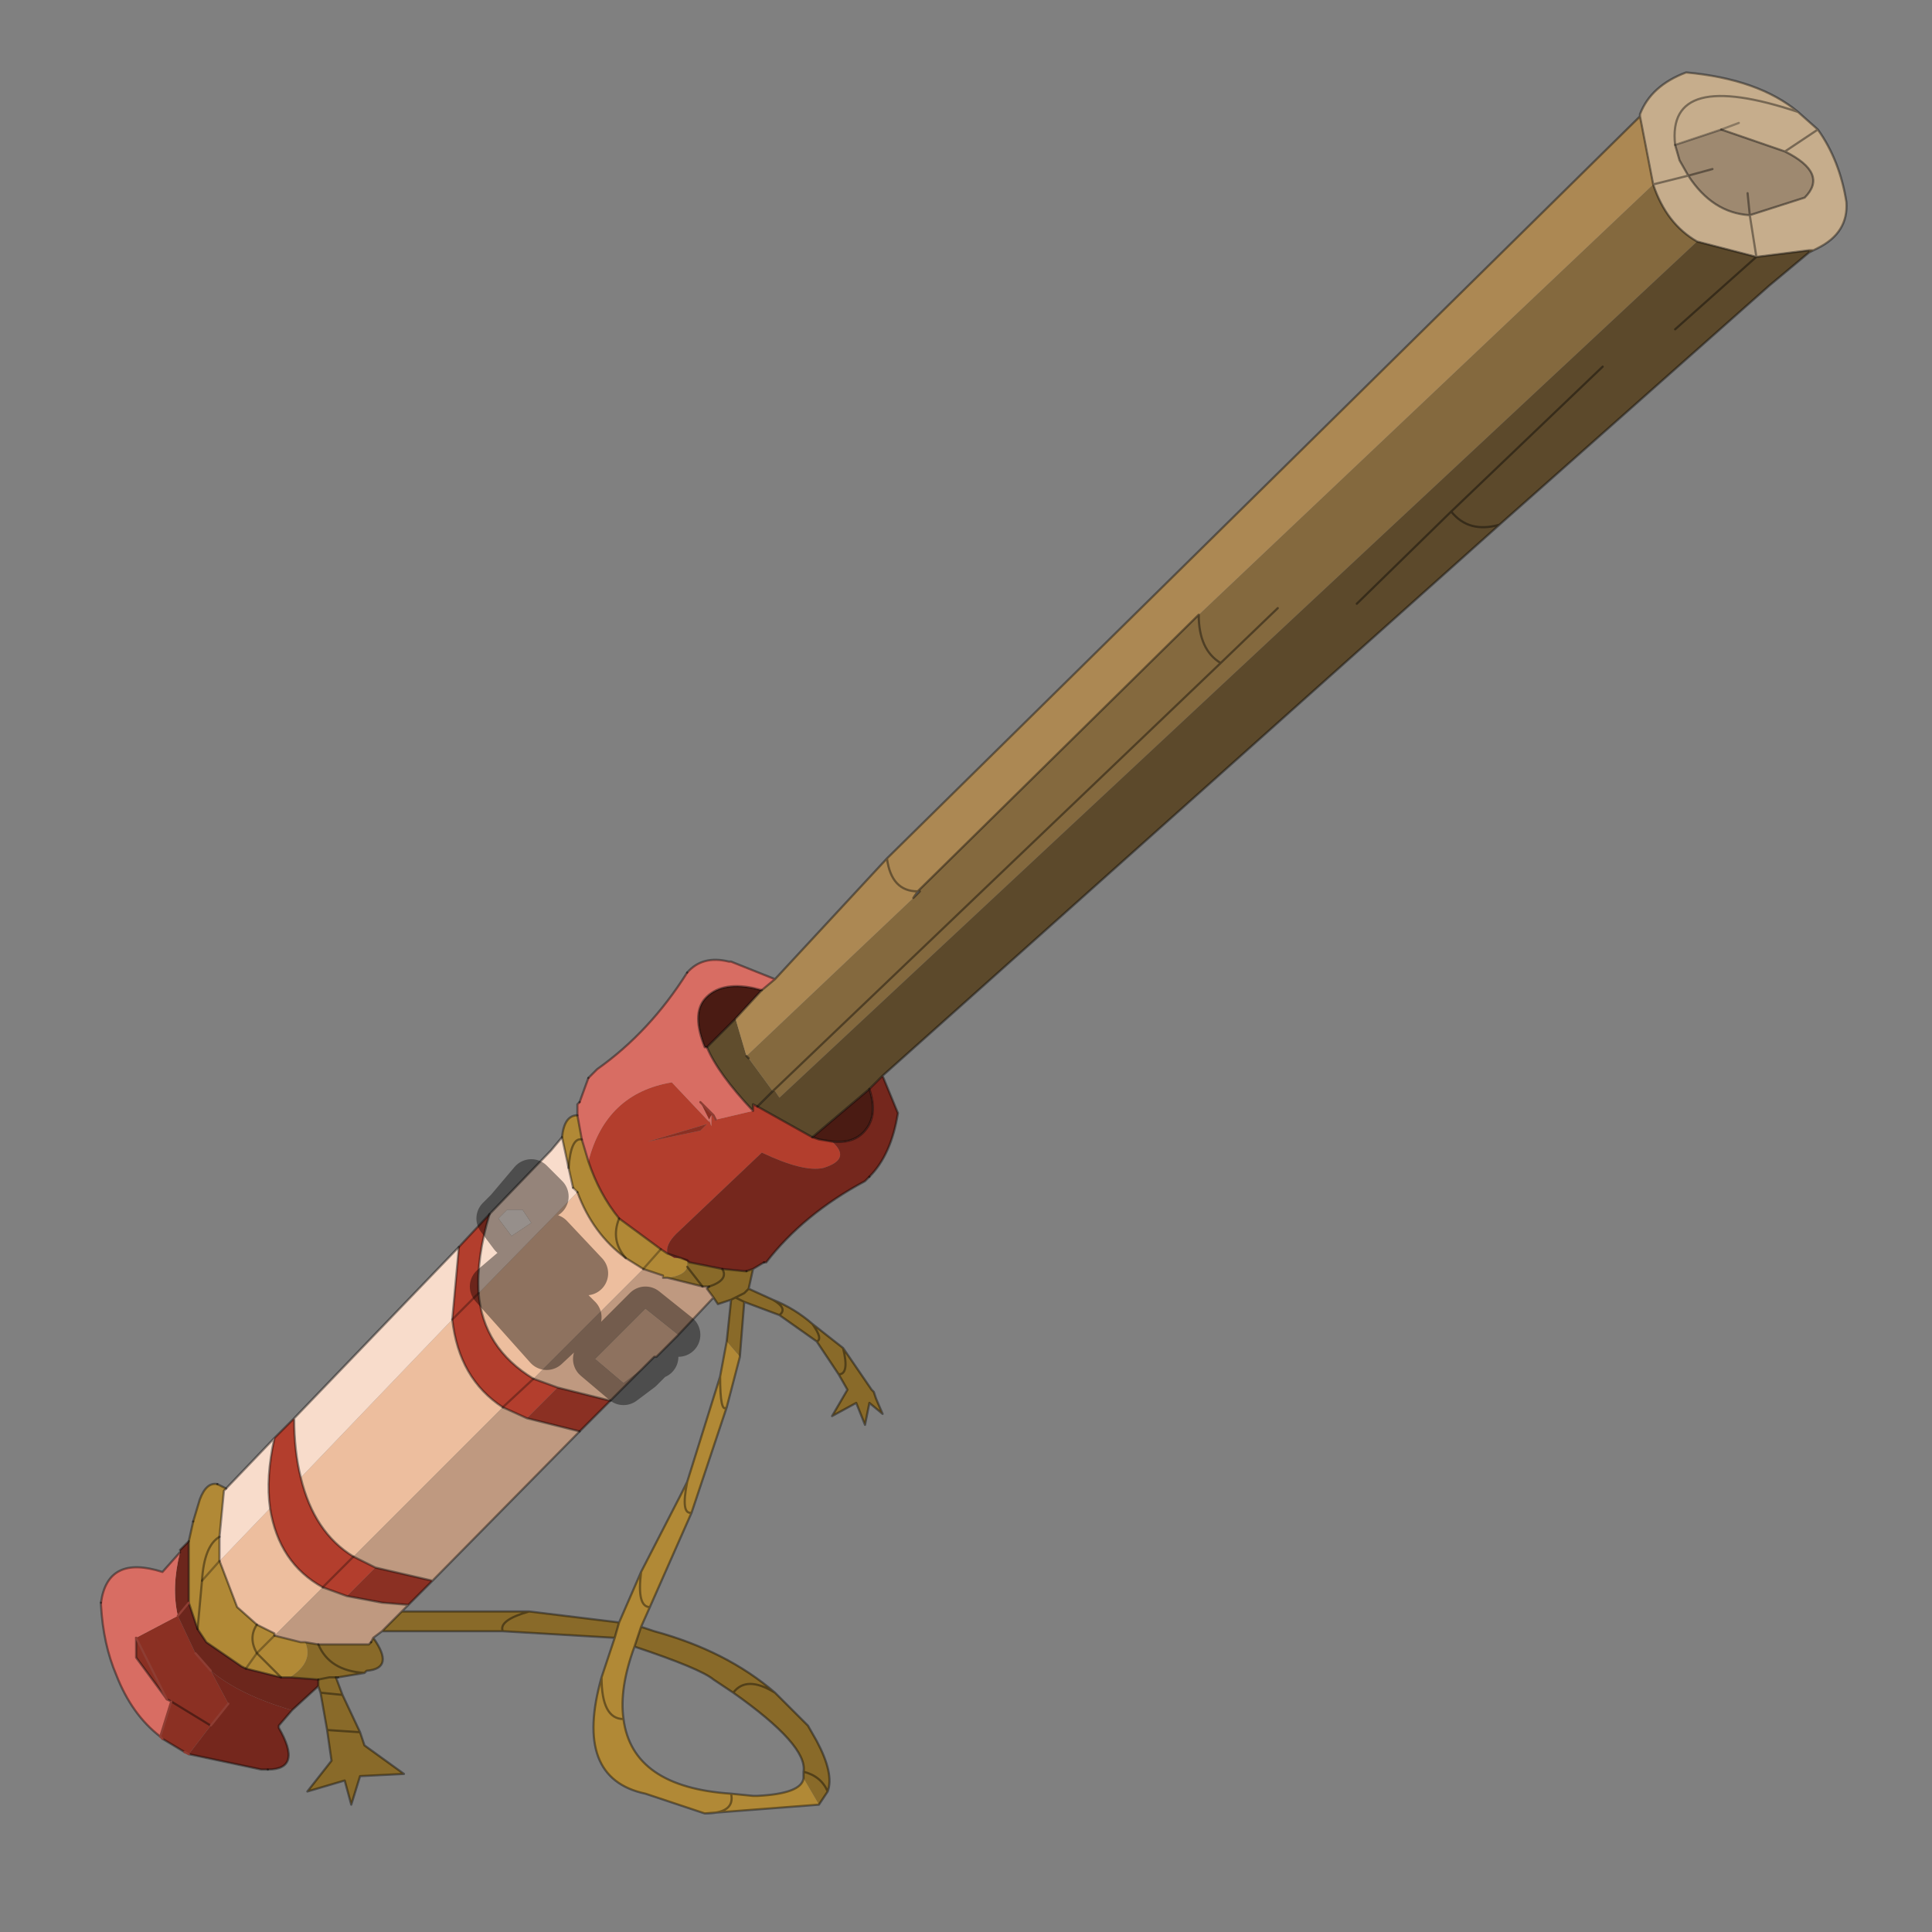 <?xml version="1.0" encoding="UTF-8" standalone="no"?>
<svg xmlns:xlink="http://www.w3.org/1999/xlink" height="440.0px" width="440.0px" xmlns="http://www.w3.org/2000/svg">
  <rect width="100%" height="100%" fill="#808080" stroke="none"/>
  <g transform="matrix(10.0, 0.0, 0.0, 10.0, 0.0, 0.0)">
    <use height="44.0" transform="matrix(1.0, 0.0, 0.0, 1.0, 0.0, 0.0)" width="44.0" xlink:href="#shape0"/>
  </g>
  <defs>
    <g id="shape0" transform="matrix(1.0, 0.0, 0.0, 1.0, 0.0, 0.0)">
      <path d="M44.0 44.0 L0.0 44.0 0.0 0.0 44.0 0.0 44.0 44.0" fill="#43adca" fill-opacity="0.0" fill-rule="evenodd" stroke="none"/>
      <path d="M40.65 3.45 L41.4 2.95 40.65 3.45 39.2 2.95 38.15 3.3 Q37.95 1.55 40.95 2.55 37.95 1.55 38.15 3.3 L38.25 3.65 38.45 4.0 37.65 4.2 38.45 4.0 Q39.0 4.85 39.85 4.9 L41.1 4.5 Q41.65 3.95 40.65 3.45 M40.0 5.85 L39.85 4.9 40.0 5.85 38.65 5.5 Q37.95 5.1 37.65 4.2 L37.35 2.65 37.35 2.6 Q37.6 1.95 38.4 1.65 40.05 1.8 40.95 2.55 L41.4 2.95 Q41.9 3.65 42.05 4.6 42.1 5.3 41.4 5.65 L41.3 5.7 41.2 5.7 40.0 5.85 M39.6 2.8 L39.2 2.95 39.6 2.8" fill="#c6ad8c" fill-rule="evenodd" stroke="none"/>
      <path d="M17.6 24.85 L17.25 25.2 17.15 25.15 17.15 25.3 Q16.35 24.45 16.1 23.85 L16.75 23.2 17.0 24.05 17.05 24.1 17.6 24.85" fill="#604d2d" fill-rule="evenodd" stroke="none"/>
      <path d="M41.2 5.7 L41.3 5.7 41.2 5.75 41.2 5.7 M37.65 4.2 Q37.95 5.1 38.65 5.5 L17.75 25.0 17.65 24.85 17.6 24.85 17.05 24.1 17.0 24.05 20.8 20.45 20.95 20.3 20.9 20.3 27.3 14.0 37.65 4.2 M29.1 13.85 L27.8 15.1 Q27.3 14.8 27.3 14.0 27.3 14.8 27.8 15.1 L29.1 13.85 M27.8 15.1 L17.6 24.85 27.8 15.1" fill="#84693e" fill-rule="evenodd" stroke="none"/>
      <path d="M6.25 32.75 L6.7 32.3 Q6.7 33.05 6.85 33.65 7.15 34.9 8.05 35.45 L8.55 35.7 7.9 36.35 7.35 36.15 8.05 35.45 7.35 36.15 Q6.35 35.6 6.15 34.35 6.05 33.65 6.25 32.75 M10.45 28.4 L11.15 27.65 Q10.85 28.65 10.9 29.45 11.0 30.7 12.15 31.4 L11.45 32.05 12.15 31.4 12.7 31.6 12.0 32.3 11.45 32.05 Q10.45 31.4 10.3 30.05 L10.9 29.45 10.3 30.05 10.45 28.4 M17.25 25.2 L18.5 25.9 18.65 25.95 18.95 26.0 Q19.4 26.4 18.75 26.6 18.3 26.7 17.35 26.25 L15.4 28.1 Q15.15 28.35 15.2 28.55 L15.05 28.45 14.1 27.75 Q13.65 27.2 13.4 26.45 13.8 24.9 15.3 24.65 L16.15 25.55 16.15 25.5 16.2 25.65 16.2 25.4 16.25 25.4 16.3 25.5 17.15 25.3 17.15 25.15 17.25 25.2 M15.5 28.65 L15.7 28.75 15.65 28.7 15.5 28.65 M16.1 25.6 L14.75 26.0 15.95 25.75 16.1 25.6 M16.3 25.5 L16.25 25.4 16.3 25.5" fill="#b33e2d" fill-rule="evenodd" stroke="none"/>
      <path d="M18.5 25.9 L19.8 24.8 Q20.0 25.4 19.7 25.75 19.45 26.05 18.95 26.0 L18.65 25.95 18.5 25.9 M16.1 23.85 L16.05 23.85 Q15.75 23.1 16.05 22.75 16.4 22.35 17.15 22.5 L17.35 22.55 16.75 23.2 16.1 23.85" fill="#4a1b13" fill-rule="evenodd" stroke="none"/>
      <path d="M4.3 39.95 L4.2 39.9 3.7 39.6 3.65 39.55 3.9 38.75 3.8 38.7 3.1 37.75 3.1 37.3 4.05 36.8 4.45 37.65 4.8 38.05 5.2 38.8 4.8 39.3 4.3 39.95 M16.15 25.5 L15.95 25.1 16.25 25.4 16.2 25.4 16.15 25.5 M13.9 31.9 L13.2 32.6 12.0 32.3 12.7 31.6 13.9 31.9 M9.85 36.0 L9.3 36.55 8.7 36.5 7.9 36.35 8.55 35.7 9.85 36.0 M15.2 28.55 L15.5 28.65 15.35 28.65 15.2 28.55 M16.1 25.6 L15.95 25.75 14.75 26.0 16.1 25.6 M3.9 38.75 L4.8 39.3 3.9 38.75 M3.8 38.7 L3.1 37.3 3.8 38.7" fill="#8b3023" fill-rule="evenodd" stroke="none"/>
      <path d="M17.15 28.9 L17.05 29.35 17.6 29.6 Q18.1 29.8 18.5 30.15 L19.2 30.7 19.85 31.65 19.9 31.7 19.95 31.85 20.1 32.2 19.8 31.95 19.7 32.45 19.5 31.95 18.95 32.25 19.3 31.65 19.1 31.3 18.6 30.55 17.75 29.95 16.95 29.65 16.85 30.9 16.55 30.55 16.65 29.6 16.35 29.7 16.25 29.55 16.1 29.35 16.15 29.3 16.1 29.3 16.0 29.3 15.65 28.85 16.0 29.3 15.2 29.1 Q15.6 29.05 15.65 28.85 L15.65 28.7 15.7 28.75 16.45 28.9 16.95 28.95 17.0 28.95 17.15 28.9 M14.6 37.05 L14.9 37.15 Q16.55 37.6 17.65 38.55 L18.4 39.3 18.6 39.65 Q19.0 40.4 18.85 40.8 L18.65 41.1 18.3 40.5 18.3 40.35 Q18.4 39.75 16.7 38.55 L16.4 38.35 16.25 38.25 Q15.95 38.0 14.45 37.5 L14.6 37.05 M14.0 37.3 L11.45 37.15 8.7 37.15 9.15 36.7 12.05 36.7 14.1 36.95 14.0 37.3 M8.5 37.3 Q9.0 38.0 8.35 38.05 L8.3 38.1 7.7 38.2 7.65 38.2 7.8 38.6 8.2 39.45 8.3 39.75 9.2 40.4 8.2 40.45 8.0 41.1 7.85 40.55 7.0 40.8 7.55 40.1 7.45 39.4 7.3 38.55 7.25 38.4 7.25 38.25 6.6 38.2 Q7.15 37.85 6.95 37.4 L7.25 37.45 8.4 37.45 8.45 37.4 8.5 37.3 M17.6 29.6 Q17.95 29.8 17.75 29.95 17.95 29.8 17.6 29.6 M16.95 29.65 L16.75 29.55 16.95 29.45 17.05 29.35 16.95 29.45 16.75 29.55 16.95 29.65 M16.45 28.9 Q16.6 29.15 16.15 29.3 16.6 29.15 16.45 28.9 M19.2 30.7 Q19.35 31.3 19.1 31.3 19.35 31.3 19.2 30.7 M18.6 30.55 Q18.75 30.5 18.5 30.15 18.75 30.5 18.6 30.55 M16.75 29.55 L16.65 29.6 16.75 29.55 M17.65 38.55 Q17.0 38.15 16.7 38.55 17.0 38.15 17.65 38.55 M18.3 40.35 Q18.7 40.45 18.85 40.8 18.7 40.45 18.3 40.35 M12.05 36.7 Q11.35 36.9 11.45 37.15 11.35 36.9 12.05 36.7 M7.25 38.25 L7.5 38.2 7.65 38.2 7.5 38.2 7.25 38.25 M7.8 38.6 L7.3 38.55 7.8 38.6 M7.25 37.45 Q7.5 38.05 8.3 38.1 7.5 38.05 7.25 37.45 M7.45 39.4 L8.2 39.45 7.45 39.4" fill="#896a29" fill-rule="evenodd" stroke="none"/>
      <path d="M13.15 27.15 Q13.5 28.1 14.25 28.65 L14.65 28.9 12.15 31.4 Q11.0 30.7 10.9 29.45 L13.15 27.15 M10.3 30.05 Q10.45 31.4 11.45 32.05 L8.05 35.45 Q7.15 34.9 6.85 33.65 L10.3 30.05 M14.95 30.9 L14.9 30.9 14.6 31.2 14.1 30.7 14.4 30.4 14.95 30.9 14.4 30.4 14.1 30.7 14.6 31.2 14.9 30.9 14.6 31.2 14.2 31.5 13.55 30.95 14.7 29.8 15.45 30.4 14.95 30.9 M12.45 29.95 L12.05 29.55 12.4 29.2 13.2 30.0 12.45 30.7 11.2 29.3 12.55 28.15 13.35 29.0 12.55 28.15 11.2 29.3 12.45 30.7 13.2 30.0 12.4 29.2 12.05 29.55 12.45 29.95 M7.35 36.15 L6.25 37.25 6.25 37.2 5.85 37.0 5.4 36.6 5.0 35.55 6.15 34.35 Q6.35 35.6 7.35 36.15" fill="#edbe9e" fill-rule="evenodd" stroke="none"/>
      <path d="M16.85 30.9 L16.55 32.05 15.75 34.45 14.8 36.6 14.6 37.05 14.45 37.5 Q14.1 38.45 14.2 39.15 14.4 40.7 16.65 40.85 L17.15 40.9 17.25 40.9 Q18.25 40.85 18.3 40.5 L18.65 41.1 16.05 41.3 14.7 40.85 Q13.05 40.5 13.7 38.2 L14.0 37.3 14.1 36.95 14.6 35.8 15.5 34.05 15.65 33.75 16.4 31.35 16.55 30.55 16.85 30.9 M4.3 35.1 L4.4 34.65 4.55 34.15 Q4.7 33.75 4.95 33.8 L5.15 33.9 5.1 33.95 5.0 35.0 5.0 35.55 5.4 36.6 5.85 37.0 Q5.65 37.3 5.85 37.65 5.65 37.3 5.85 37.0 L6.25 37.2 6.25 37.25 6.85 37.4 6.95 37.4 Q7.15 37.85 6.6 38.2 L6.4 38.2 5.85 37.65 6.4 38.2 5.6 38.0 5.5 37.95 4.7 37.4 4.5 37.1 4.6 36.0 4.5 37.1 4.3 36.5 4.3 35.1 M12.8 25.9 Q12.85 25.4 13.15 25.4 L13.25 25.95 13.4 26.45 Q13.65 27.2 14.1 27.75 13.9 28.25 14.25 28.65 13.9 28.25 14.1 27.75 L15.05 28.45 15.2 28.55 15.35 28.65 15.5 28.65 15.65 28.7 15.65 28.85 Q15.6 29.05 15.2 29.1 L15.1 29.1 15.1 29.05 14.65 28.9 14.25 28.65 Q13.5 28.1 13.15 27.15 L13.05 27.05 12.95 26.6 12.8 25.9 M12.95 26.6 Q13.0 25.9 13.25 25.95 13.0 25.9 12.95 26.6 M15.05 28.45 L14.65 28.9 15.05 28.45 M16.55 32.05 Q16.4 32.2 16.4 31.35 16.4 32.2 16.55 32.05 M15.75 34.45 Q15.5 34.5 15.65 33.75 15.5 34.5 15.75 34.45 M14.8 36.6 Q14.5 36.6 14.6 35.8 14.5 36.6 14.8 36.6 M16.05 41.3 Q16.75 41.3 16.65 40.85 16.75 41.3 16.05 41.3 M14.2 39.15 Q13.7 39.15 13.7 38.2 13.7 39.15 14.2 39.15 M4.6 36.0 L5.0 35.55 4.6 36.0 Q4.65 35.2 5.0 35.0 4.65 35.2 4.6 36.0 M5.85 37.65 L5.6 38.0 5.85 37.65 6.25 37.25 5.85 37.65" fill="#b18936" fill-rule="evenodd" stroke="none"/>
      <path d="M11.55 27.55 L11.9 27.55 12.1 27.85 11.65 28.15 11.35 27.75 11.55 27.55" fill="#faefe7" fill-rule="evenodd" stroke="none"/>
      <path d="M7.25 38.4 L6.65 38.95 Q5.45 38.6 4.8 38.05 L4.45 37.65 4.05 36.8 Q3.9 36.15 4.1 35.35 L4.1 35.3 4.3 35.1 4.3 36.5 4.5 37.1 4.7 37.4 5.5 37.95 5.6 38.0 6.4 38.2 6.6 38.2 7.25 38.25 7.25 38.4 M4.3 36.5 L4.05 36.8 4.3 36.5" fill="#6c261c" fill-rule="evenodd" stroke="none"/>
      <path d="M20.1 24.5 L20.45 25.35 Q20.3 26.3 19.8 26.8 L19.7 26.9 Q18.3 27.65 17.45 28.75 L17.4 28.75 17.15 28.9 17.0 28.95 16.95 28.95 16.45 28.9 15.7 28.75 15.5 28.65 15.2 28.55 Q15.15 28.35 15.4 28.1 L17.35 26.25 Q18.3 26.7 18.75 26.6 19.4 26.4 18.95 26.0 19.45 26.05 19.7 25.75 20.0 25.4 19.8 24.8 L20.1 24.5 M6.65 38.95 L6.35 39.3 6.35 39.35 Q6.9 40.3 6.1 40.3 L5.95 40.3 4.3 39.95 4.8 39.3 5.2 38.8 4.8 38.05 Q5.45 38.6 6.65 38.95" fill="#75271d" fill-rule="evenodd" stroke="none"/>
      <path d="M3.65 39.55 Q3.0 39.05 2.65 38.15 2.35 37.45 2.3 36.55 L2.3 36.5 Q2.45 35.4 3.7 35.8 L4.1 35.35 Q3.9 36.15 4.05 36.8 L3.1 37.3 3.1 37.75 3.8 38.7 3.9 38.75 3.65 39.55 M13.15 25.4 L13.15 25.15 13.2 25.1 13.4 24.55 13.6 24.35 Q14.8 23.5 15.65 22.15 16.0 21.75 16.6 21.9 L16.65 21.9 17.65 22.3 17.35 22.55 17.15 22.5 Q16.4 22.35 16.05 22.75 15.75 23.1 16.05 23.85 L16.1 23.85 Q16.35 24.45 17.15 25.3 L16.3 25.5 16.25 25.4 15.95 25.1 16.15 25.5 16.2 25.4 16.2 25.65 16.15 25.5 16.15 25.55 15.3 24.65 Q13.8 24.9 13.4 26.45 L13.25 25.95 13.15 25.4" fill="#d86d63" fill-rule="evenodd" stroke="none"/>
      <path d="M5.15 33.9 L6.25 32.75 Q6.05 33.65 6.15 34.35 L5.0 35.55 5.0 35.0 5.1 33.95 5.15 33.9 M6.7 32.3 L10.45 28.4 10.3 30.05 6.85 33.65 Q6.7 33.05 6.7 32.3 M11.15 27.65 L12.55 26.2 12.8 25.9 12.95 26.6 13.05 27.05 13.15 27.15 10.9 29.45 Q10.85 28.65 11.15 27.65 M12.45 27.25 L12.1 26.9 11.55 27.55 12.1 26.9 12.45 27.25 M11.55 27.55 L11.35 27.75 11.65 28.15 12.1 27.85 11.9 27.55 11.55 27.55" fill="#f8dccb" fill-rule="evenodd" stroke="none"/>
      <path d="M8.7 37.15 L8.5 37.3 8.45 37.4 8.4 37.45 7.25 37.45 6.95 37.4 6.85 37.4 6.25 37.25 7.35 36.15 7.9 36.35 8.7 36.5 9.3 36.55 9.15 36.7 8.7 37.15 M14.6 31.2 L13.9 31.9 12.7 31.6 12.15 31.4 14.65 28.9 15.1 29.05 15.1 29.1 15.2 29.1 16.0 29.3 16.1 29.3 16.1 29.35 16.25 29.55 15.45 30.4 14.7 29.8 13.55 30.95 14.2 31.5 14.6 31.2 M13.2 32.6 L9.85 36.0 8.55 35.7 8.05 35.45 11.45 32.05 12.0 32.3 13.2 32.6" fill="#bf9980" fill-rule="evenodd" stroke="none"/>
      <path d="M40.0 5.85 L41.2 5.7 41.2 5.75 40.3 6.5 34.15 11.95 20.1 24.5 19.8 24.8 18.5 25.9 17.25 25.2 17.6 24.85 17.65 24.85 17.75 25.0 38.65 5.5 40.0 5.85 38.15 7.5 40.0 5.85 M33.05 11.65 L36.5 8.35 33.05 11.65 Q33.45 12.15 34.15 11.95 33.45 12.15 33.05 11.65 L30.9 13.75 33.05 11.65" fill="#5c492b" fill-rule="evenodd" stroke="none"/>
      <path d="M37.35 2.65 L37.65 4.2 27.3 14.0 20.9 20.3 20.8 20.45 17.0 24.05 16.75 23.2 17.35 22.55 17.65 22.3 20.2 19.55 37.35 2.65 M20.2 19.55 Q20.3 20.3 20.9 20.3 20.3 20.3 20.2 19.55" fill="#ac8853" fill-rule="evenodd" stroke="none"/>
      <path d="M40.65 3.45 Q41.65 3.95 41.1 4.5 L39.85 4.9 39.8 4.4 39.85 4.9 Q39.0 4.85 38.45 4.0 L38.25 3.65 38.15 3.3 39.2 2.95 40.65 3.45 M39.0 3.85 L38.45 4.0 39.0 3.85" fill="#9e8970" fill-rule="evenodd" stroke="none"/>
      <path d="M41.4 2.95 L40.65 3.45 Q41.65 3.95 41.1 4.5 L39.85 4.9 40.0 5.85 41.2 5.7 41.3 5.7 41.4 5.65 Q42.1 5.3 42.05 4.6 41.9 3.65 41.4 2.95 L40.95 2.55 Q37.95 1.55 38.15 3.3 M40.65 3.45 L39.2 2.95 M40.95 2.55 Q40.05 1.8 38.4 1.65 37.6 1.95 37.35 2.6 L37.35 2.65 37.65 4.2 38.45 4.0 38.25 3.65 38.15 3.3 M41.2 5.75 L41.3 5.7 M41.2 5.75 L40.3 6.5 34.15 11.95 20.1 24.5 20.45 25.35 Q20.3 26.3 19.8 26.8 M17.4 28.75 L17.15 28.9 17.05 29.35 17.6 29.6 Q18.1 29.8 18.5 30.15 L19.2 30.7 19.85 31.65 19.9 31.7 19.95 31.85 20.1 32.2 19.8 31.95 19.7 32.45 19.5 31.95 18.95 32.25 19.3 31.65 19.1 31.3 18.6 30.55 17.75 29.95 16.95 29.65 16.85 30.9 16.55 32.05 15.75 34.45 14.8 36.6 14.6 37.05 14.9 37.15 Q16.55 37.6 17.65 38.55 L18.4 39.3 18.6 39.65 Q19.0 40.4 18.85 40.8 L18.65 41.1 16.05 41.3 14.7 40.85 Q13.05 40.5 13.7 38.2 L14.0 37.3 11.45 37.15 8.7 37.15 8.5 37.3 Q9.0 38.0 8.35 38.05 L8.3 38.1 7.7 38.2 M7.65 38.2 L7.8 38.6 8.2 39.45 8.3 39.75 9.2 40.4 8.2 40.45 8.0 41.1 7.85 40.55 7.0 40.8 7.55 40.1 7.45 39.4 7.3 38.55 7.25 38.4 6.65 38.95 6.35 39.3 6.35 39.35 Q6.9 40.3 6.1 40.3 M2.3 36.5 Q2.45 35.4 3.7 35.8 L4.1 35.35 M4.1 35.3 L4.3 35.1 M4.4 34.65 L4.55 34.15 Q4.7 33.75 4.95 33.8 M5.15 33.9 L6.25 32.75 6.7 32.3 10.45 28.4 11.15 27.65 12.55 26.2 12.8 25.9 Q12.85 25.4 13.15 25.4 M13.2 25.1 L13.4 24.55 M15.65 22.15 Q16.0 21.75 16.6 21.9 L16.65 21.9 17.65 22.3 20.2 19.55 37.35 2.65 M39.85 4.9 L39.8 4.4 M38.65 5.5 L40.0 5.85 38.15 7.5 M38.45 4.0 L39.0 3.85 M37.65 4.2 Q37.95 5.1 38.65 5.5 M17.6 24.85 L17.25 25.2 M18.5 25.9 L19.8 24.8 20.1 24.5 M38.45 4.0 Q39.0 4.85 39.85 4.9 M34.15 11.95 Q33.45 12.15 33.05 11.65 L30.9 13.75 M36.5 8.35 L33.05 11.65 M27.3 14.0 Q27.3 14.8 27.8 15.1 L29.1 13.85 M17.35 22.55 L17.65 22.3 M13.25 25.95 Q13.0 25.9 12.95 26.6 M14.25 28.65 Q13.9 28.25 14.1 27.75 M14.9 30.9 L14.95 30.9 M14.9 30.9 L14.6 31.2 13.9 31.9 13.2 32.6 9.85 36.0 9.3 36.55 9.15 36.7 12.05 36.7 14.1 36.95 14.6 35.8 15.5 34.05 15.65 33.75 16.4 31.35 16.55 30.55 16.65 29.6 16.35 29.7 16.25 29.55 15.45 30.4 14.95 30.9 M8.05 35.45 L8.55 35.7 9.85 36.0 M20.9 20.3 L20.95 20.3 20.8 20.45 20.9 20.3 Q20.3 20.3 20.2 19.55 M17.0 24.05 L17.05 24.1 M17.6 24.85 L27.8 15.1 M16.75 23.2 L16.1 23.85 M17.35 22.55 L16.75 23.2 M17.0 28.95 L17.15 28.9 M15.65 28.85 L16.0 29.3 M16.15 29.3 Q16.6 29.15 16.45 28.9 M17.05 29.35 L16.95 29.45 16.75 29.55 16.95 29.65 M17.75 29.95 Q17.95 29.8 17.6 29.6 M16.15 29.3 L16.1 29.35 16.25 29.55 M16.4 31.35 Q16.4 32.2 16.55 32.05 M16.65 29.6 L16.75 29.55 M18.5 30.15 Q18.75 30.5 18.6 30.55 M19.1 31.3 Q19.35 31.3 19.2 30.7 M27.3 14.0 L20.9 20.3 M15.65 33.75 Q15.5 34.5 15.75 34.45 M16.7 38.55 Q17.0 38.15 17.65 38.55 M14.45 37.5 Q14.1 38.45 14.2 39.15 14.4 40.7 16.65 40.85 L17.15 40.9 17.25 40.9 Q18.25 40.85 18.3 40.5 L18.3 40.35 Q18.4 39.75 16.7 38.55 L16.4 38.35 16.25 38.25 Q15.95 38.0 14.45 37.5 L14.6 37.05 M18.85 40.8 Q18.7 40.45 18.3 40.35 M16.65 40.85 Q16.75 41.3 16.05 41.3 M14.6 35.8 Q14.5 36.6 14.8 36.6 M9.3 36.55 L8.7 36.5 7.9 36.35 7.35 36.15 Q6.35 35.6 6.15 34.35 M8.45 37.4 L8.5 37.3 M13.7 38.2 Q13.7 39.15 14.2 39.15 M11.45 37.15 Q11.35 36.9 12.05 36.7 M8.7 37.15 L9.15 36.7 M14.1 36.95 L14.0 37.3 M4.6 36.0 L4.5 37.1 M5.85 37.65 Q5.65 37.3 5.85 37.0 M5.85 37.65 L6.4 38.2 M5.0 35.0 Q4.65 35.2 4.6 36.0 M8.05 35.45 Q7.15 34.9 6.85 33.65 6.7 33.05 6.7 32.3 M3.9 38.75 L3.8 38.7 3.1 37.75 3.1 37.3 M4.8 39.3 L3.9 38.75 M7.25 38.4 L7.25 38.25 M8.3 38.1 Q7.5 38.05 7.25 37.45 M7.3 38.55 L7.8 38.6 M8.2 39.45 L7.45 39.4 M6.25 32.75 Q6.05 33.65 6.15 34.35" fill="none" stroke="#000000" stroke-linecap="round" stroke-linejoin="round" stroke-opacity="0.4" stroke-width="0.05"/>
      <path d="M19.8 26.8 L19.7 26.9 Q18.3 27.65 17.45 28.75 L17.4 28.75 M7.7 38.2 L7.65 38.2 7.5 38.2 7.25 38.25 6.6 38.2 M6.1 40.3 L5.95 40.3 4.3 39.95 M4.2 39.9 L3.7 39.6 M3.65 39.55 Q3.0 39.05 2.65 38.15 2.35 37.45 2.3 36.55 L2.3 36.5 M4.3 35.1 L4.4 34.65 M4.95 33.8 L5.15 33.9 M13.15 25.4 L13.15 25.15 13.2 25.1 M13.4 24.55 L13.6 24.35 Q14.8 23.5 15.65 22.15 M17.25 25.2 L18.5 25.9 M13.15 25.4 L13.25 25.95 13.4 26.45 M17.15 25.3 Q16.35 24.45 16.1 23.85 L16.05 23.85 Q15.75 23.1 16.05 22.75 16.4 22.35 17.15 22.5 L17.35 22.55 M12.95 26.6 L13.05 27.05 M13.15 27.15 Q13.5 28.1 14.25 28.65 M14.1 27.75 Q13.65 27.2 13.4 26.45 M12.95 26.6 L12.8 25.9 M10.3 30.05 Q10.45 31.4 11.45 32.05 M12.15 31.4 Q11.0 30.7 10.9 29.45 10.85 28.65 11.15 27.65 M10.3 30.05 L10.45 28.4 M12.0 32.3 L13.2 32.6 M12.0 32.3 L11.45 32.05 M12.7 31.6 L12.15 31.4 M14.65 28.9 L14.25 28.65 M13.9 31.9 L12.7 31.6 M18.95 26.0 L18.65 25.95 18.5 25.9 M19.8 24.8 Q20.0 25.4 19.7 25.75 19.45 26.05 18.95 26.0 M15.2 28.55 L15.5 28.65 15.65 28.7 15.7 28.75 16.45 28.9 16.95 28.95 17.0 28.95 M17.25 25.2 L17.15 25.15 17.15 25.3 M14.1 27.75 L15.05 28.45 15.2 28.55 M16.0 29.3 L16.1 29.3 16.15 29.3 M15.1 29.05 L14.65 28.9 M15.2 29.1 L15.1 29.1 M16.0 29.3 L15.2 29.1 M6.25 37.25 L6.85 37.4 6.95 37.4 7.25 37.45 8.4 37.45 8.45 37.4 M5.0 35.0 L5.1 33.95 5.15 33.9 M5.85 37.0 L5.4 36.6 5.0 35.55 5.0 35.0 M4.5 37.1 L4.7 37.4 5.5 37.95 5.6 38.0 M5.85 37.0 L6.25 37.2 6.25 37.25 M6.4 38.2 L6.6 38.2 M4.3 35.1 L4.3 36.5 4.5 37.1 M6.4 38.2 L5.6 38.0" fill="none" stroke="#000000" stroke-linecap="round" stroke-linejoin="round" stroke-opacity="0.4" stroke-width="0.05"/>
      <path d="M11.55 27.55 L12.1 26.9 12.45 27.25 M11.55 27.55 L11.9 27.55 12.1 27.85 11.65 28.15 11.35 27.75 11.55 27.55 M14.95 30.9 L14.4 30.4 14.1 30.7 14.6 31.2 14.9 30.9 M13.35 29.0 L12.55 28.15 11.2 29.3 12.45 30.7 13.2 30.0 12.4 29.2 12.05 29.55 12.45 29.95 M14.6 31.2 L14.2 31.5 13.55 30.95 14.7 29.8 15.45 30.4" fill="none" stroke="#000000" stroke-linecap="round" stroke-linejoin="round" stroke-opacity="0.4" stroke-width="1.0"/>
      <path d="M4.3 39.95 L4.2 39.9 M3.7 39.6 L3.65 39.55 M15.95 25.1 L16.25 25.4 16.3 25.5 M4.05 36.8 L4.3 36.5 M4.45 37.65 L4.8 38.05 M3.9 38.75 L3.65 39.55 M3.1 37.3 L3.8 38.7 M5.2 38.8 L4.8 39.3" fill="none" stroke="#8e3d33" stroke-linecap="round" stroke-linejoin="round" stroke-width="0.05"/>
      <path d="M38.15 3.3 L39.2 2.95 39.6 2.8 M13.05 27.05 L13.15 27.15 M11.45 32.05 L12.15 31.4 M10.9 29.45 L10.3 30.05 M14.65 28.9 L15.05 28.45 M5.0 35.55 L4.6 36.0 M5.6 38.0 L5.85 37.65 M6.25 37.25 L5.85 37.65 M8.05 35.45 L7.35 36.15" fill="none" stroke="#000000" stroke-linecap="round" stroke-linejoin="round" stroke-opacity="0.302" stroke-width="0.05"/>
    </g>
  </defs>
</svg>
